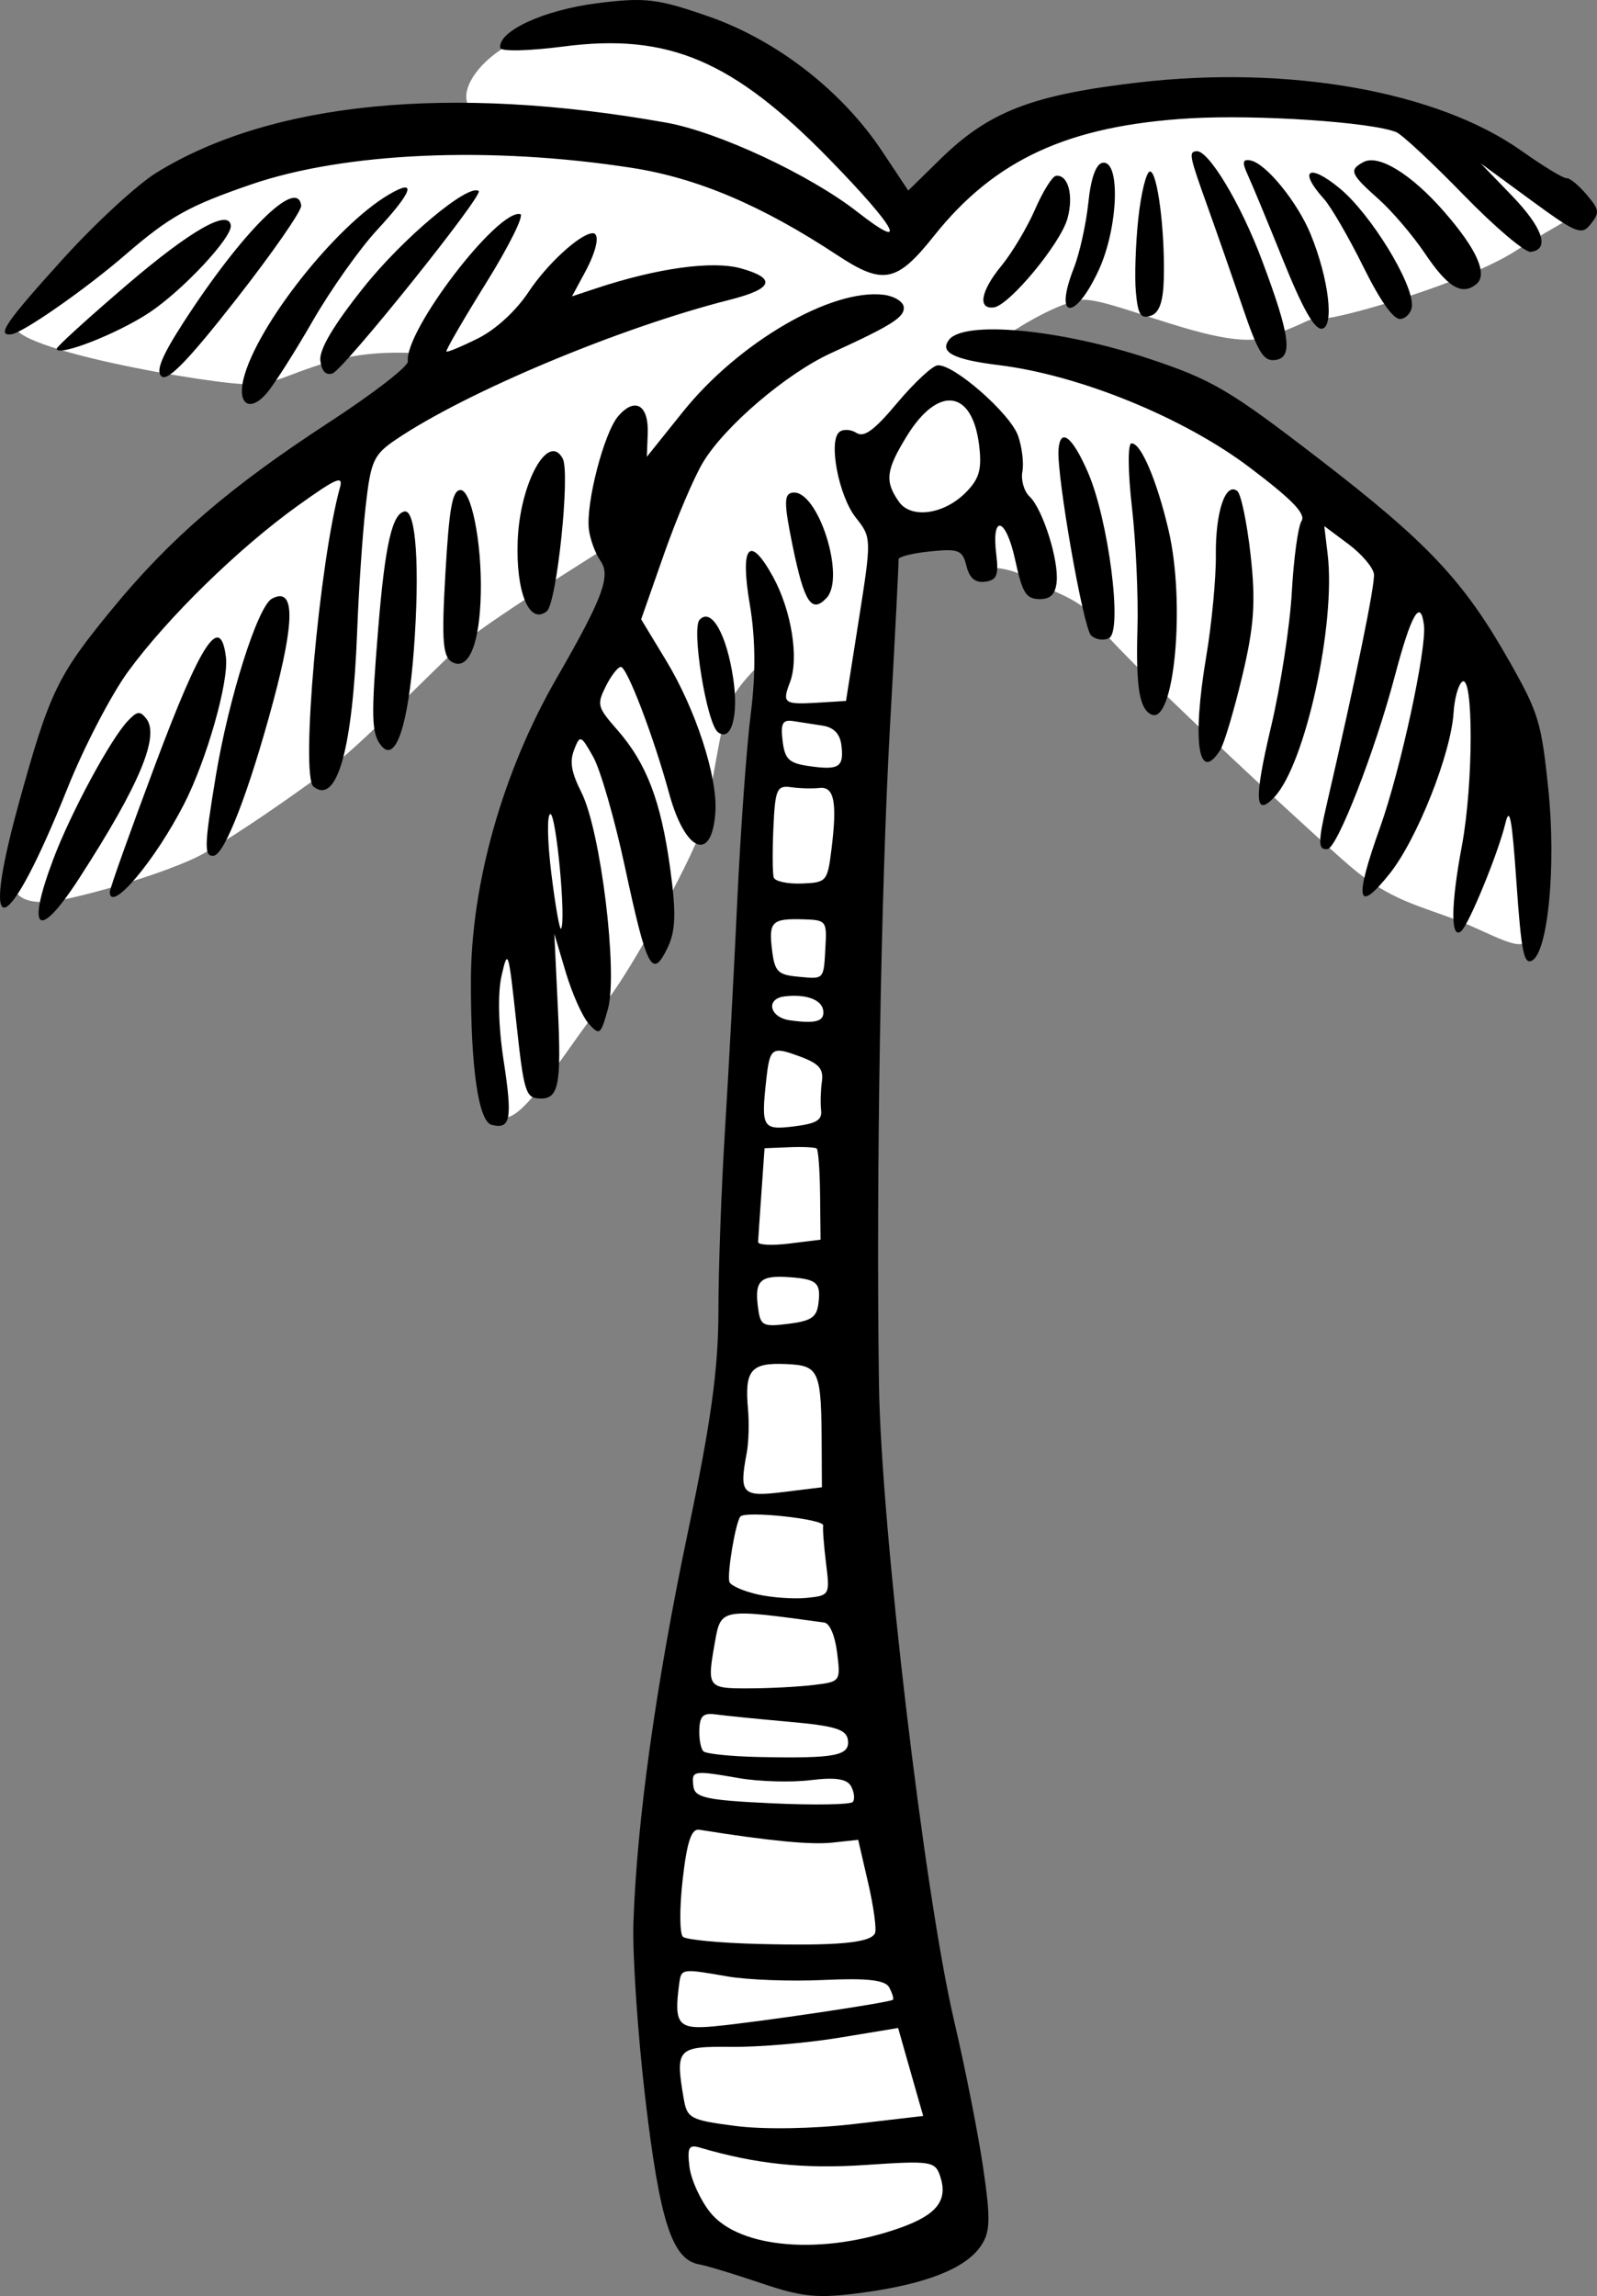 <?xml version="1.0" ?><!-- Created with Inkscape (http://www.inkscape.org/) --><svg height="267.371mm" id="svg63041" inkscape:version="1.2.1 (0b8a7e5fb6, 2022-09-14, custom)" sodipodi:docname="palm_tree.svg" version="1.1" viewBox="0 0 186.034 267.371" width="186.034mm" xmlns="http://www.w3.org/2000/svg" xmlns:inkscape="http://www.inkscape.org/namespaces/inkscape" xmlns:sodipodi="http://sodipodi.sourceforge.net/DTD/sodipodi-0.dtd" xmlns:svg="http://www.w3.org/2000/svg">
  <rect x="0" y="0" width="186.034" height="267.371" fill="#808080" stroke="none"/>
  <sodipodi:namedview bordercolor="#666666" borderopacity="1.0" id="namedview63043" inkscape:current-layer="layer1" inkscape:cx="2421.0276" inkscape:cy="411.432" inkscape:deskcolor="#d1d1d1" inkscape:document-units="mm" inkscape:pagecheckerboard="0" inkscape:pageopacity="0.0" inkscape:showpageshadow="2" inkscape:window-height="1016" inkscape:window-maximized="1" inkscape:window-width="1866" inkscape:window-x="54" inkscape:window-y="27" inkscape:zoom="0.2102413" pagecolor="#ffffff" showgrid="false"/>
  <defs id="defs63038"/>
  <g id="layer1" inkscape:groupmode="layer" inkscape:label="Capa 1" transform="translate(566.203,-39.984)">
    <g id="g60116" transform="translate(-4438.975,-3186.122)">
      <path d="m 3874.783,3263.443 c 5.466,-5.133 17.906,-15.301 24.62,-17.877 6.715,-2.576 20.424,-4.532 29.786,-4.28 9.362,0.252 15.323,1.259 15.323,1.259 0,0 -14.14,-1.569 -16.593,-3.467 -2.454,-1.898 0.796,-6.566 5.875,-8.6 5.079,-2.034 23.372,1.104 29.829,4.978 6.456,3.874 15.259,16.637 15.259,16.637 0,0 11.299,-10.556 24.061,-13.616 12.762,-3.06 30.604,0.949 37.749,2.576 7.145,1.627 15.086,8.367 15.926,9.123 0.839,0.755 -1.722,1.608 -7.425,5.229 -5.703,3.622 -20.359,7.864 -22.361,7.786 -2.001,-0.077 -1.313,0.446 -6.564,2.189 -5.251,1.743 -18.315,-4.842 -21.629,-4.339 -3.314,0.504 -8.566,4.087 -8.566,4.087 0,0 33.229,14.41 42.548,22.526 9.319,8.115 16.442,20.511 17.863,30.699 1.42,10.188 0.667,13.403 0.495,16.347 -0.172,2.944 -3.766,0.426 -8.221,-1.336 -4.455,-1.762 -7.985,-2.324 -12.741,-6.411 -4.756,-4.087 -28.215,-25.799 -29.635,-28.511 -1.42,-2.711 -5.983,-3.68 -7.941,-5.016 -1.958,-1.336 -4.907,-1.259 -4.907,-1.259 0,0 0.646,-5.346 -4.046,-4.59 -4.692,0.755 -7.382,0.93 -7.963,5.268 -0.581,4.339 -3.058,89.701 -2.261,102.872 0.796,13.171 12.472,80.656 12.601,86.138 0.129,5.481 -7.231,8.309 -14.656,8.27 -7.425,-0.039 -19.396,1.608 -20.451,-13.983 -1.054,-15.592 -0.576,-44.626 3.061,-61.593 3.637,-16.967 6.18,-52.361 6.524,-60.476 0.344,-8.116 2.631,-52.103 2.631,-52.103 0,0 -4.111,3.273 -5.294,6.237 -1.184,2.963 -1.915,10.246 -3.142,14.255 -1.227,4.009 -9.598,19.078 -11.707,20.86 -2.109,1.782 -9.706,14.933 -11.643,12.609 -1.937,-2.324 -1.7,-21.421 0.129,-27.174 1.829,-5.752 11.622,-27.697 13.946,-31.648 2.324,-3.951 1.313,-9.219 1.313,-9.219 0,0 -16.744,10.323 -19.972,13.209 -3.228,2.886 -11.902,11.95 -16.163,15.049 -4.261,3.099 -9.577,6.818 -13.752,9.239 -4.175,2.421 -15.861,5.636 -18.422,5.752 -2.561,0.116 -4.502,-0.548 -4.243,-4.073 0.258,-3.525 10.42,-22.598 18.663,-32.301 8.243,-9.704 20.144,-16.56 25.482,-20.027 5.337,-3.467 10.675,-6.527 10.675,-6.527 0,0 -5.918,-1.162 -7.016,-1.026 -1.097,0.135 -5.682,-0.484 -10.954,1.123 -5.273,1.608 -5.338,2.305 -8.888,2.537 -3.551,0.233 -30.769,-4.421 -27.2,-7.401 z" fill="#00B894" id="path60112" style="fill:#ffffff;stroke-width:1.5;paint-order:markers stroke fill;stop-color:#000000"/>
      <path d="m 3874.922,3319.805 c 3.614,-13.121 4.509,-14.986 10.959,-22.831 6.759,-8.221 13.688,-14.173 25.328,-21.756 5.062,-3.297 9.146,-6.46 9.075,-7.029 -0.432,-3.494 10.416,-17.709 13.091,-17.154 0.493,0.103 -1.29,3.702 -3.962,8 -2.672,4.297 -4.76,7.901 -4.639,8.008 0.119,0.107 1.773,-0.581 3.673,-1.528 2.077,-1.035 4.434,-3.2 5.91,-5.429 2.104,-3.178 5.835,-6.627 7.373,-6.818 0.983,-0.122 0.619,1.899 -0.821,4.562 l -1.507,2.788 2.732,-0.907 c 7.202,-2.391 13.634,-3.281 16.966,-2.348 4.172,1.168 3.733,2.378 -1.325,3.656 -12.772,3.226 -30.667,10.716 -38.878,16.271 -2.615,1.769 -2.936,2.48 -3.534,7.817 -0.362,3.228 -0.804,9.707 -0.981,14.395 -0.525,13.86 -2.339,20.357 -5.087,18.215 -1.545,-1.205 0.662,-26.116 3.091,-34.888 0.389,-1.404 -0.483,-1.02 -4.929,2.17 -6.897,4.949 -15.13,12.988 -19.736,19.271 -1.983,2.704 -5.171,8.831 -7.085,13.616 -7.057,17.639 -10.348,18.743 -5.713,1.917 z m 4.073,6.313 c 2.031,-5.377 6.614,-13.877 8.648,-16.039 1.099,-1.168 1.427,-1.215 2.154,-0.311 1.622,2.019 -0.772,7.742 -7.763,18.558 -4.801,7.428 -6.274,6.357 -3.039,-2.208 z m 1.069,-69.814 c 3.763,-4.16 8.676,-8.696 10.919,-10.08 13.383,-8.262 34.275,-10.317 59.379,-5.84 6.071,1.083 16.725,6.053 22.286,10.397 6.113,4.775 4.636,1.969 -3.195,-6.07 -11.261,-11.561 -18.826,-14.78 -31.009,-13.193 -4.07,0.53 -7.35,0.602 -7.405,0.162 -0.242,-1.957 5.088,-4.412 11.281,-5.195 5.625,-0.711 7.039,-0.543 13.043,1.553 7.93,2.769 15.503,8.66 20.181,15.698 l 3.03,4.559 3.748,-3.668 c 5.653,-5.533 10.666,-7.473 23.04,-8.913 17.588,-2.048 34.876,1.033 44.649,7.956 2.536,1.797 4.9,3.231 5.254,3.187 0.353,-0.043 1.392,0.805 2.309,1.887 1.519,1.792 1.564,2.097 0.509,3.45 -1.055,1.354 -1.673,1.107 -6.992,-2.792 l -5.835,-4.277 3.616,3.746 c 3.636,3.766 4.485,6.283 2.212,6.564 -0.673,0.083 -4.199,-2.908 -7.834,-6.647 -3.635,-3.739 -7.159,-7.022 -7.83,-7.295 -2.875,-1.172 -16.241,-2.066 -24.022,-1.607 -14.149,0.835 -22.746,4.785 -29.842,13.71 -4.31,5.42 -5.917,5.739 -11.237,2.23 -8.795,-5.801 -16.311,-8.992 -23.973,-10.178 -16.474,-2.55 -33.401,-1.811 -44.309,1.933 -7.288,2.502 -9.514,3.747 -14.682,8.212 -4.644,4.012 -11.902,9.071 -13.254,9.239 -1.78,0.22 -0.697,-1.365 5.963,-8.728 z m 10.792,58.839 c 5.346,-14.275 7.593,-17.692 8.234,-12.518 0.353,2.856 -2.246,11.982 -4.871,17.103 -3.387,6.606 -8.545,12.728 -8.664,10.284 -0.024,-0.348 2.369,-7.039 5.301,-14.869 z m -3.251,-55.909 c 7.374,-6.305 11.81,-8.833 12.053,-6.871 0.172,1.391 -5.607,7.568 -9.493,10.148 -3.721,2.47 -10.672,5.184 -10.791,4.214 -0.028,-0.227 3.676,-3.596 8.232,-7.491 z m 10.302,57.258 c 1.515,-9.14 4.886,-19.788 6.543,-20.671 2.673,-1.424 2.712,2.444 0.122,12.074 -2.791,10.377 -5.62,17.701 -6.899,17.86 -1.148,0.141 -1.117,-1.118 0.234,-9.263 z m -3.814,-52.761 c 6.865,-10.635 13.345,-17.075 13.765,-13.68 0.071,0.583 -3.325,5.477 -7.55,10.876 -5.515,7.048 -7.968,9.592 -8.699,9.023 -0.73,-0.57 -0.028,-2.324 2.484,-6.218 z m 7.046,6.496 c 1.526,-6.175 10.724,-17.827 16.952,-21.477 3.292,-1.929 2.766,-0.355 -1.374,4.115 -2.046,2.208 -5.43,6.989 -7.521,10.622 -2.09,3.634 -4.506,7.424 -5.368,8.422 -1.931,2.237 -3.427,1.302 -2.689,-1.683 z m 14.041,-10.711 c 4.585,-5.736 12.178,-12.08 13.358,-11.16 0.586,0.457 -15.695,20.757 -17.027,21.23 -0.769,0.273 -1.268,-0.25 -1.421,-1.492 -0.158,-1.274 1.543,-4.14 5.09,-8.578 z m 1.662,39.631 c 0.788,-9.621 1.632,-13.302 3.088,-13.482 1.316,-0.162 1.76,6.637 1.052,16.112 -0.661,8.85 -2.129,13.193 -3.78,11.186 -1.176,-1.429 -1.224,-3.278 -0.36,-13.817 z m 10.785,41.145 c 0.031,-11.309 3.727,-24.355 9.963,-35.174 5.396,-9.361 6.366,-11.95 5.133,-13.698 -0.598,-0.847 -1.205,-2.492 -1.349,-3.654 -0.377,-3.046 1.755,-11.277 3.421,-13.207 1.946,-2.254 3.557,-1.301 3.431,2.03 l -0.103,2.708 4.196,-5.231 c 6.486,-8.085 17.294,-14.385 23.392,-13.632 1.207,0.148 2.258,0.782 2.336,1.407 0.146,1.181 -1.351,2.134 -8.466,5.385 -5.189,2.371 -12.367,8.493 -14.918,12.724 -1.045,1.733 -3.094,6.554 -4.552,10.714 l -2.652,7.562 2.904,4.79 c 3.451,5.694 6,13.508 5.745,17.61 -0.374,5.99 -3.507,4.761 -5.383,-2.11 -1.825,-6.685 -4.943,-14.836 -5.643,-14.749 -0.37,0.046 -1.165,1.083 -1.766,2.306 -1.033,2.101 -0.958,2.376 1.373,5.038 3.406,3.889 5.086,8.298 6.157,16.163 0.716,5.255 0.639,7.273 -0.356,9.296 -1.756,3.573 -2.362,2.395 -4.944,-9.614 -1.183,-5.502 -2.832,-11.216 -3.663,-12.699 -1.439,-2.564 -1.548,-2.605 -2.23,-0.845 -0.543,1.402 -0.336,2.609 0.857,4.985 2.24,4.46 4.262,20.981 3.083,25.195 -0.85,3.038 -0.969,3.131 -2.234,1.73 -0.735,-0.814 -1.938,-3.504 -2.675,-5.978 l -1.339,-4.497 0.405,8.476 c 0.446,9.322 0.115,10.876 -2.28,10.694 -1.464,-0.11 -1.696,-0.918 -2.556,-8.889 -0.905,-8.398 -0.977,-8.626 -1.712,-5.414 -0.466,2.036 -0.375,5.912 0.234,9.869 1.051,6.846 0.827,8.062 -1.385,7.513 -1.544,-0.383 -2.45,-6.671 -2.422,-16.802 z m 10.5,-6.037 c 0.614,-0.834 -0.565,-13.436 -1.249,-13.351 -0.4,0.05 -0.346,3.161 0.119,6.915 0.464,3.754 0.973,6.65 1.131,6.436 z m -13.474,-41.329 c 0.439,-7.599 0.796,-9.64 1.71,-9.754 1.288,-0.16 2.53,5.967 2.419,11.93 -0.11,5.861 -1.359,9.02 -3.228,8.162 -1.205,-0.553 -1.362,-2.348 -0.9,-10.338 z m 21.908,157.03 c 0.391,-11.723 2.624,-27.73 6.325,-45.346 2.729,-12.989 3.568,-19.064 3.576,-25.884 0,-4.901 0.346,-14.298 0.755,-20.883 0.41,-6.585 1.058,-18.673 1.441,-26.864 0.382,-8.191 1.09,-17.986 1.572,-21.768 0.586,-4.597 0.55,-8.796 -0.107,-12.672 -1.173,-6.9 -0.058,-8.268 2.683,-3.294 2.162,3.923 3.065,9.524 1.986,12.32 -0.938,2.43 -0.69,2.609 3.292,2.364 l 3.239,-0.198 1.499,-9.505 c 1.483,-9.408 1.48,-9.528 -0.352,-11.836 -1.998,-2.518 -3.229,-8.93 -1.917,-9.983 0.443,-0.356 1.338,-0.306 1.989,0.11 0.889,0.569 2.07,-0.299 4.741,-3.483 1.956,-2.333 4.069,-4.305 4.696,-4.383 1.813,-0.224 8.464,5.583 9.386,8.196 0.462,1.309 0.689,3.189 0.505,4.179 -0.184,0.989 0.193,2.294 0.837,2.901 1.536,1.445 3.438,7.477 3.151,9.994 -0.162,1.423 -0.737,1.973 -2.036,1.949 -1.533,-0.028 -1.961,-0.73 -2.796,-4.578 -1.077,-4.962 -2.791,-5.413 -2.193,-0.577 0.293,2.368 0.043,2.965 -1.31,3.132 -1.161,0.143 -1.825,-0.423 -2.175,-1.852 -0.449,-1.838 -0.903,-2.018 -4.238,-1.678 -2.054,0.21 -3.705,0.627 -3.667,0.928 0.038,0.301 -0.407,8.983 -0.987,19.295 -1.072,19.057 -1.639,52.714 -1.293,76.757 0.239,16.596 5.295,59.395 8.761,74.158 1.278,5.442 2.798,13.136 3.379,17.097 0.888,6.061 0.838,7.513 -0.321,9.165 -1.818,2.592 -6.431,4.388 -13.824,5.38 -5.112,0.686 -6.9,0.517 -11.696,-1.11 -3.114,-1.056 -6.362,-2.042 -7.218,-2.19 -3.175,-0.55 -4.612,-4.968 -6.31,-19.406 -0.881,-7.49 -1.499,-16.685 -1.373,-20.434 z m 11.878,23.716 c 3.253,0.426 9.021,0.335 13.741,-0.215 l 8.135,-0.949 -0.646,-2.253 c -0.355,-1.239 -1.012,-3.545 -1.46,-5.123 l -0.814,-2.869 -6.862,1.133 c -3.774,0.623 -9.425,1.103 -12.558,1.068 -6.314,-0.071 -6.552,0.184 -5.566,5.983 0.399,2.348 0.75,2.536 6.03,3.226 z m -2.937,10.065 c 3.411,4.247 13.161,5.022 22.221,1.766 4.188,-1.505 5.476,-3.164 4.59,-5.911 -0.589,-1.825 -1.038,-1.896 -8.75,-1.375 -7.141,0.483 -12.767,-0.11 -19.267,-2.026 -1.288,-0.38 -1.486,0 -1.206,2.252 0.184,1.489 1.27,3.87 2.412,5.293 z m 0.441,-21.667 c 4.993,-0.465 20.578,-2.779 20.85,-3.097 0.112,-0.131 -0.083,-0.773 -0.433,-1.43 -0.461,-0.865 -2.553,-1.105 -7.606,-0.87 -3.833,0.179 -8.896,0 -11.251,-0.417 -5.37,-0.93 -5.373,-0.929 -5.616,0.891 -0.628,4.709 -0.129,5.313 4.055,4.924 z m 5.081,-9.593 c 9.25,0.24 13.156,-0.117 13.676,-1.249 0.203,-0.444 -0.153,-3.072 -0.794,-5.841 l -1.164,-5.035 -3.021,0.325 c -2.506,0.27 -7.342,-0.198 -15.499,-1.499 -0.913,-0.146 -1.429,1.411 -1.929,5.826 -0.376,3.313 -0.358,6.304 0.038,6.645 0.397,0.342 4.308,0.714 8.692,0.828 z m 1.679,-16.377 c 4.931,0.229 9.169,0.158 9.418,-0.162 0.249,-0.32 0.16,-1.134 -0.201,-1.81 -0.466,-0.875 -1.827,-1.083 -4.726,-0.725 -2.24,0.277 -5.988,0.172 -8.329,-0.234 -5.409,-0.936 -5.551,-0.911 -5.32,0.956 0.165,1.323 1.533,1.619 9.158,1.974 z m -1.501,-5.391 c 8.872,0.181 10.571,-0.141 10.345,-1.962 -0.155,-1.253 -1.457,-1.66 -6.841,-2.14 -3.657,-0.326 -7.491,-0.71 -8.521,-0.855 -1.482,-0.208 -1.888,0.155 -1.949,1.742 -0.043,1.103 0.172,2.249 0.476,2.549 0.304,0.299 3.225,0.598 6.49,0.665 z m -1.22,-7.995 c 2.449,0 5.864,-0.186 7.588,-0.396 3.106,-0.376 3.131,-0.412 2.718,-3.75 -0.246,-1.99 -0.858,-3.43 -1.496,-3.517 -12.107,-1.664 -12.039,-1.677 -12.749,2.337 -0.927,5.236 -0.847,5.344 3.939,5.327 z m 1.03,-10.944 c 1.652,0.376 4.229,0.56 5.727,0.41 2.679,-0.268 2.716,-0.336 2.258,-4.033 -0.256,-2.068 -0.405,-4.046 -0.331,-4.394 0.16,-0.754 -9.097,-1.752 -9.653,-1.041 -0.572,0.732 -1.572,6.741 -1.268,7.617 0.146,0.417 1.615,1.065 3.266,1.441 z m 3.023,-11.918 4.48,-0.554 -0.024,-4.453 c -0.033,-9.244 -0.234,-9.721 -4.174,-9.896 -4.072,-0.181 -4.82,0.707 -4.411,5.23 0.146,1.615 0.081,3.914 -0.146,5.109 -0.906,4.793 -0.562,5.161 4.265,4.563 z m 0.566,-19.586 c 2.629,-0.325 3.293,-0.758 3.496,-2.277 0.332,-2.485 -0.117,-2.915 -3.289,-3.151 -3.443,-0.256 -4.129,0.359 -3.756,3.371 0.284,2.298 0.515,2.432 3.55,2.056 z m 0.105,-9.347 3.653,-0.452 -0.055,-5.174 c -0.028,-2.846 -0.208,-5.294 -0.396,-5.441 -0.189,-0.146 -1.632,-0.215 -3.208,-0.15 l -2.865,0.117 -0.362,5.136 c -0.198,2.825 -0.375,5.424 -0.391,5.776 -0.024,0.352 1.614,0.437 3.623,0.189 z m 0.543,-13.644 c 2.622,-0.324 3.306,-0.729 3.173,-1.878 -0.093,-0.805 -0.052,-2.309 0.093,-3.341 0.208,-1.484 -0.332,-2.097 -2.574,-2.926 -3.272,-1.21 -3.494,-1.053 -3.914,2.773 -0.605,5.51 -0.418,5.822 3.222,5.372 z m -0.468,-12.356 c 3.037,0.424 4.046,0.131 3.891,-1.129 -0.158,-1.278 -2.026,-1.961 -4.517,-1.653 -2.231,0.276 -1.741,2.451 0.626,2.782 z m 0.917,-5.081 c 3.131,0.292 3.015,0.418 3.232,-3.496 0.167,-2.996 0.077,-3.107 -2.615,-3.182 -3.643,-0.103 -4.017,0.274 -3.602,3.622 0.304,2.457 0.679,2.84 2.985,3.055 z m 0.46,-10.845 c 2.9,-0.11 3.005,-0.229 3.472,-3.987 0.684,-5.507 0.322,-7.343 -1.408,-7.143 -0.805,0.091 -2.289,0.055 -3.298,-0.089 -1.655,-0.232 -1.856,0.229 -2.059,4.721 -0.124,2.738 -0.105,5.345 0.039,5.794 0.145,0.449 1.609,0.765 3.255,0.702 z m 0.9,-13.669 c 3.45,0.493 4.044,0.107 3.73,-2.427 -0.167,-1.34 -0.877,-2.084 -2.193,-2.292 -1.071,-0.17 -2.628,-0.41 -3.46,-0.535 -1.202,-0.179 -1.448,0.296 -1.199,2.313 0.267,2.157 0.737,2.6 3.122,2.94 z m 10.433,-30.785 c 1.42,2.012 5.243,1.481 7.783,-1.081 1.587,-1.601 1.9,-2.716 1.551,-5.538 -0.799,-6.456 -4.768,-6.953 -8.404,-1.054 -2.454,3.982 -2.613,5.287 -0.93,7.672 z m -44.412,4.509 c 0.262,-6.696 3.563,-12.695 5.247,-9.536 0.892,1.674 -0.693,16.838 -1.858,17.773 -2.036,1.636 -3.624,-2.224 -3.389,-8.237 z m 21.19,9.224 c 1.372,-1.458 3.154,1.677 3.926,6.907 0.636,4.313 -0.253,7.385 -1.792,6.186 -1.309,-1.021 -3.108,-12.057 -2.134,-13.093 z m 10.849,-14.803 c 2.925,-0.362 6.204,9.861 3.936,12.271 -1.744,1.854 -2.6,0.531 -3.958,-6.116 -1.017,-4.979 -1.013,-6.026 0.024,-6.155 z m 18.195,-17.79 c 1.785,-2.289 12.979,-1.236 23.292,2.192 7.379,2.452 9.379,3.63 19.802,11.654 12.774,9.834 16.915,14.247 22.272,23.727 3.321,5.878 3.649,6.962 4.455,14.722 0.935,9.008 -0.039,19.11 -1.928,20.008 -0.923,0.439 -1.224,-1.096 -1.778,-9.045 -0.528,-7.588 -0.797,-9.029 -1.296,-6.949 -0.832,3.467 -4.279,11.858 -5.163,12.569 -1.228,0.987 -1.19,-3.109 0.091,-9.921 1.363,-7.244 1.373,-20.223 0.024,-19.131 -0.441,0.354 -0.884,1.968 -0.985,3.586 -0.3,4.804 -4.262,14.775 -7.459,18.771 -3.812,4.764 -4.146,3.099 -1.091,-5.442 2.357,-6.593 5.437,-20.793 5.099,-23.516 -0.395,-3.192 -1.49,-1.275 -3.398,5.947 -2.304,8.72 -6.686,19.985 -7.829,20.126 -1.111,0.139 -1.129,-0.753 -0.103,-5.184 3.427,-14.806 5.651,-25.651 5.503,-26.841 -0.095,-0.769 -1.435,-2.339 -2.977,-3.489 l -2.805,-2.092 0.393,3.292 c 0.969,8.125 -2.609,24.435 -6.197,28.249 -2.301,2.445 -2.405,0.297 -0.397,-8.183 1.11,-4.687 2.197,-11.734 2.417,-15.661 0.22,-3.927 0.727,-7.652 1.128,-8.278 0.536,-0.838 -1.064,-2.493 -6.055,-6.262 -7.694,-5.811 -19.79,-10.743 -29.192,-11.902 -5.261,-0.648 -6.94,-1.5 -5.812,-2.947 z m 6.1,-8.604 c 1.253,-1.526 3.022,-4.489 3.933,-6.585 0.91,-2.096 2.007,-3.854 2.437,-3.908 1.421,-0.177 2.082,2.278 1.338,4.97 -0.807,2.92 -6.781,10.129 -8.579,10.351 -1.913,0.236 -1.526,-1.91 0.871,-4.828 z m 6.665,21.395 c 0.193,-2.63 1.59,-1.565 3.409,2.598 2.411,5.52 4.08,18.489 2.488,19.337 -0.625,0.333 -1.572,0.196 -2.105,-0.306 -0.907,-0.854 -4.016,-18.585 -3.792,-21.629 z m 1.774,-21.113 c 0.676,-1.717 1.44,-5.153 1.698,-7.635 0.304,-2.922 0.901,-4.566 1.696,-4.665 2.08,-0.257 1.777,7.604 -0.481,12.496 -2.764,5.989 -5.282,5.819 -2.913,-0.196 z m 7.424,41.933 c 0.107,-3.747 -0.184,-10.107 -0.647,-14.133 -0.463,-4.026 -0.495,-7.363 -0.071,-7.416 1.086,-0.134 2.968,4.25 4.342,10.117 1.992,8.505 0.67,22.681 -2.001,21.454 -1.405,-0.645 -1.818,-3.197 -1.623,-10.022 z m 0.098,-47.742 c 0.32,-2.957 0.925,-5.418 1.345,-5.47 0.872,-0.107 1.774,6.847 1.624,12.516 -0.071,2.672 -0.53,3.959 -1.528,4.282 -1.171,0.379 -1.481,-0.115 -1.725,-2.745 -0.162,-1.764 -0.036,-5.626 0.284,-8.583 z m 7.915,50.993 c 0.642,-3.813 1.145,-9.127 1.118,-11.809 -0.052,-5.022 1.125,-8.523 2.502,-7.442 0.43,0.337 1.125,3.687 1.546,7.444 0.612,5.469 0.416,8.289 -0.983,14.143 -0.961,4.022 -2.116,7.888 -2.566,8.591 -2.547,3.977 -3.286,-1.02 -1.617,-10.927 z m -1.152,-58.831 c 1.393,-0.172 5.173,6.112 7.646,12.714 3.308,8.832 3.637,11.346 1.518,11.608 -1.341,0.167 -1.978,-0.87 -3.761,-6.111 -1.181,-3.471 -2.999,-8.687 -4.04,-11.592 -2.196,-6.125 -2.274,-6.507 -1.362,-6.62 z m 6.313,1.08 c 1.815,0.358 5.487,4.878 7.019,8.641 2.106,5.173 2.763,10.773 1.285,10.956 -0.854,0.105 -2.23,-2.324 -4.491,-7.93 -1.792,-4.445 -3.658,-8.943 -4.146,-9.995 -0.676,-1.459 -0.597,-1.856 0.333,-1.673 z m 10.402,3.264 c 3.602,2.978 8.571,11.075 8.396,13.681 -0.05,0.751 -0.651,1.435 -1.334,1.519 -0.798,0.098 -2.346,-2.077 -4.33,-6.085 -1.698,-3.431 -3.761,-6.984 -4.583,-7.895 -3.047,-3.377 -1.772,-4.217 1.852,-1.221 z m 2.756,-3.078 c 1.755,-0.935 5.55,1.393 9.354,5.737 3.86,4.409 5.175,7.367 3.775,8.491 -1.681,1.35 -3.313,0.37 -5.977,-3.59 -1.402,-2.085 -3.837,-4.936 -5.412,-6.337 -3.284,-2.921 -3.469,-3.38 -1.74,-4.301 z" fill="#00B894" id="path1046-3" sodipodi:nodetypes="ssssssssssscsssssssssssscscsccssssscscsscssssssscssssssssssssssssssssssssssssssssssssssssssssssssssssssscsssssscssssssssssssssscssssssssssssssssssssssssssscssssssssssssssscsssssscssssssscsscsssssssssssssssssssssscsssssssssssssscssssssscssssscsssssscssssssssssscssscsssscsssssssssssssssccsssssssssssssssssssssssssssssssssssssssssssssscsscssssssssssssssssssssssssssssssssssssssssssssssssssssssssssssssss" style="fill:#000000;stroke-width:0.842"/>
    </g>
  </g>
</svg>